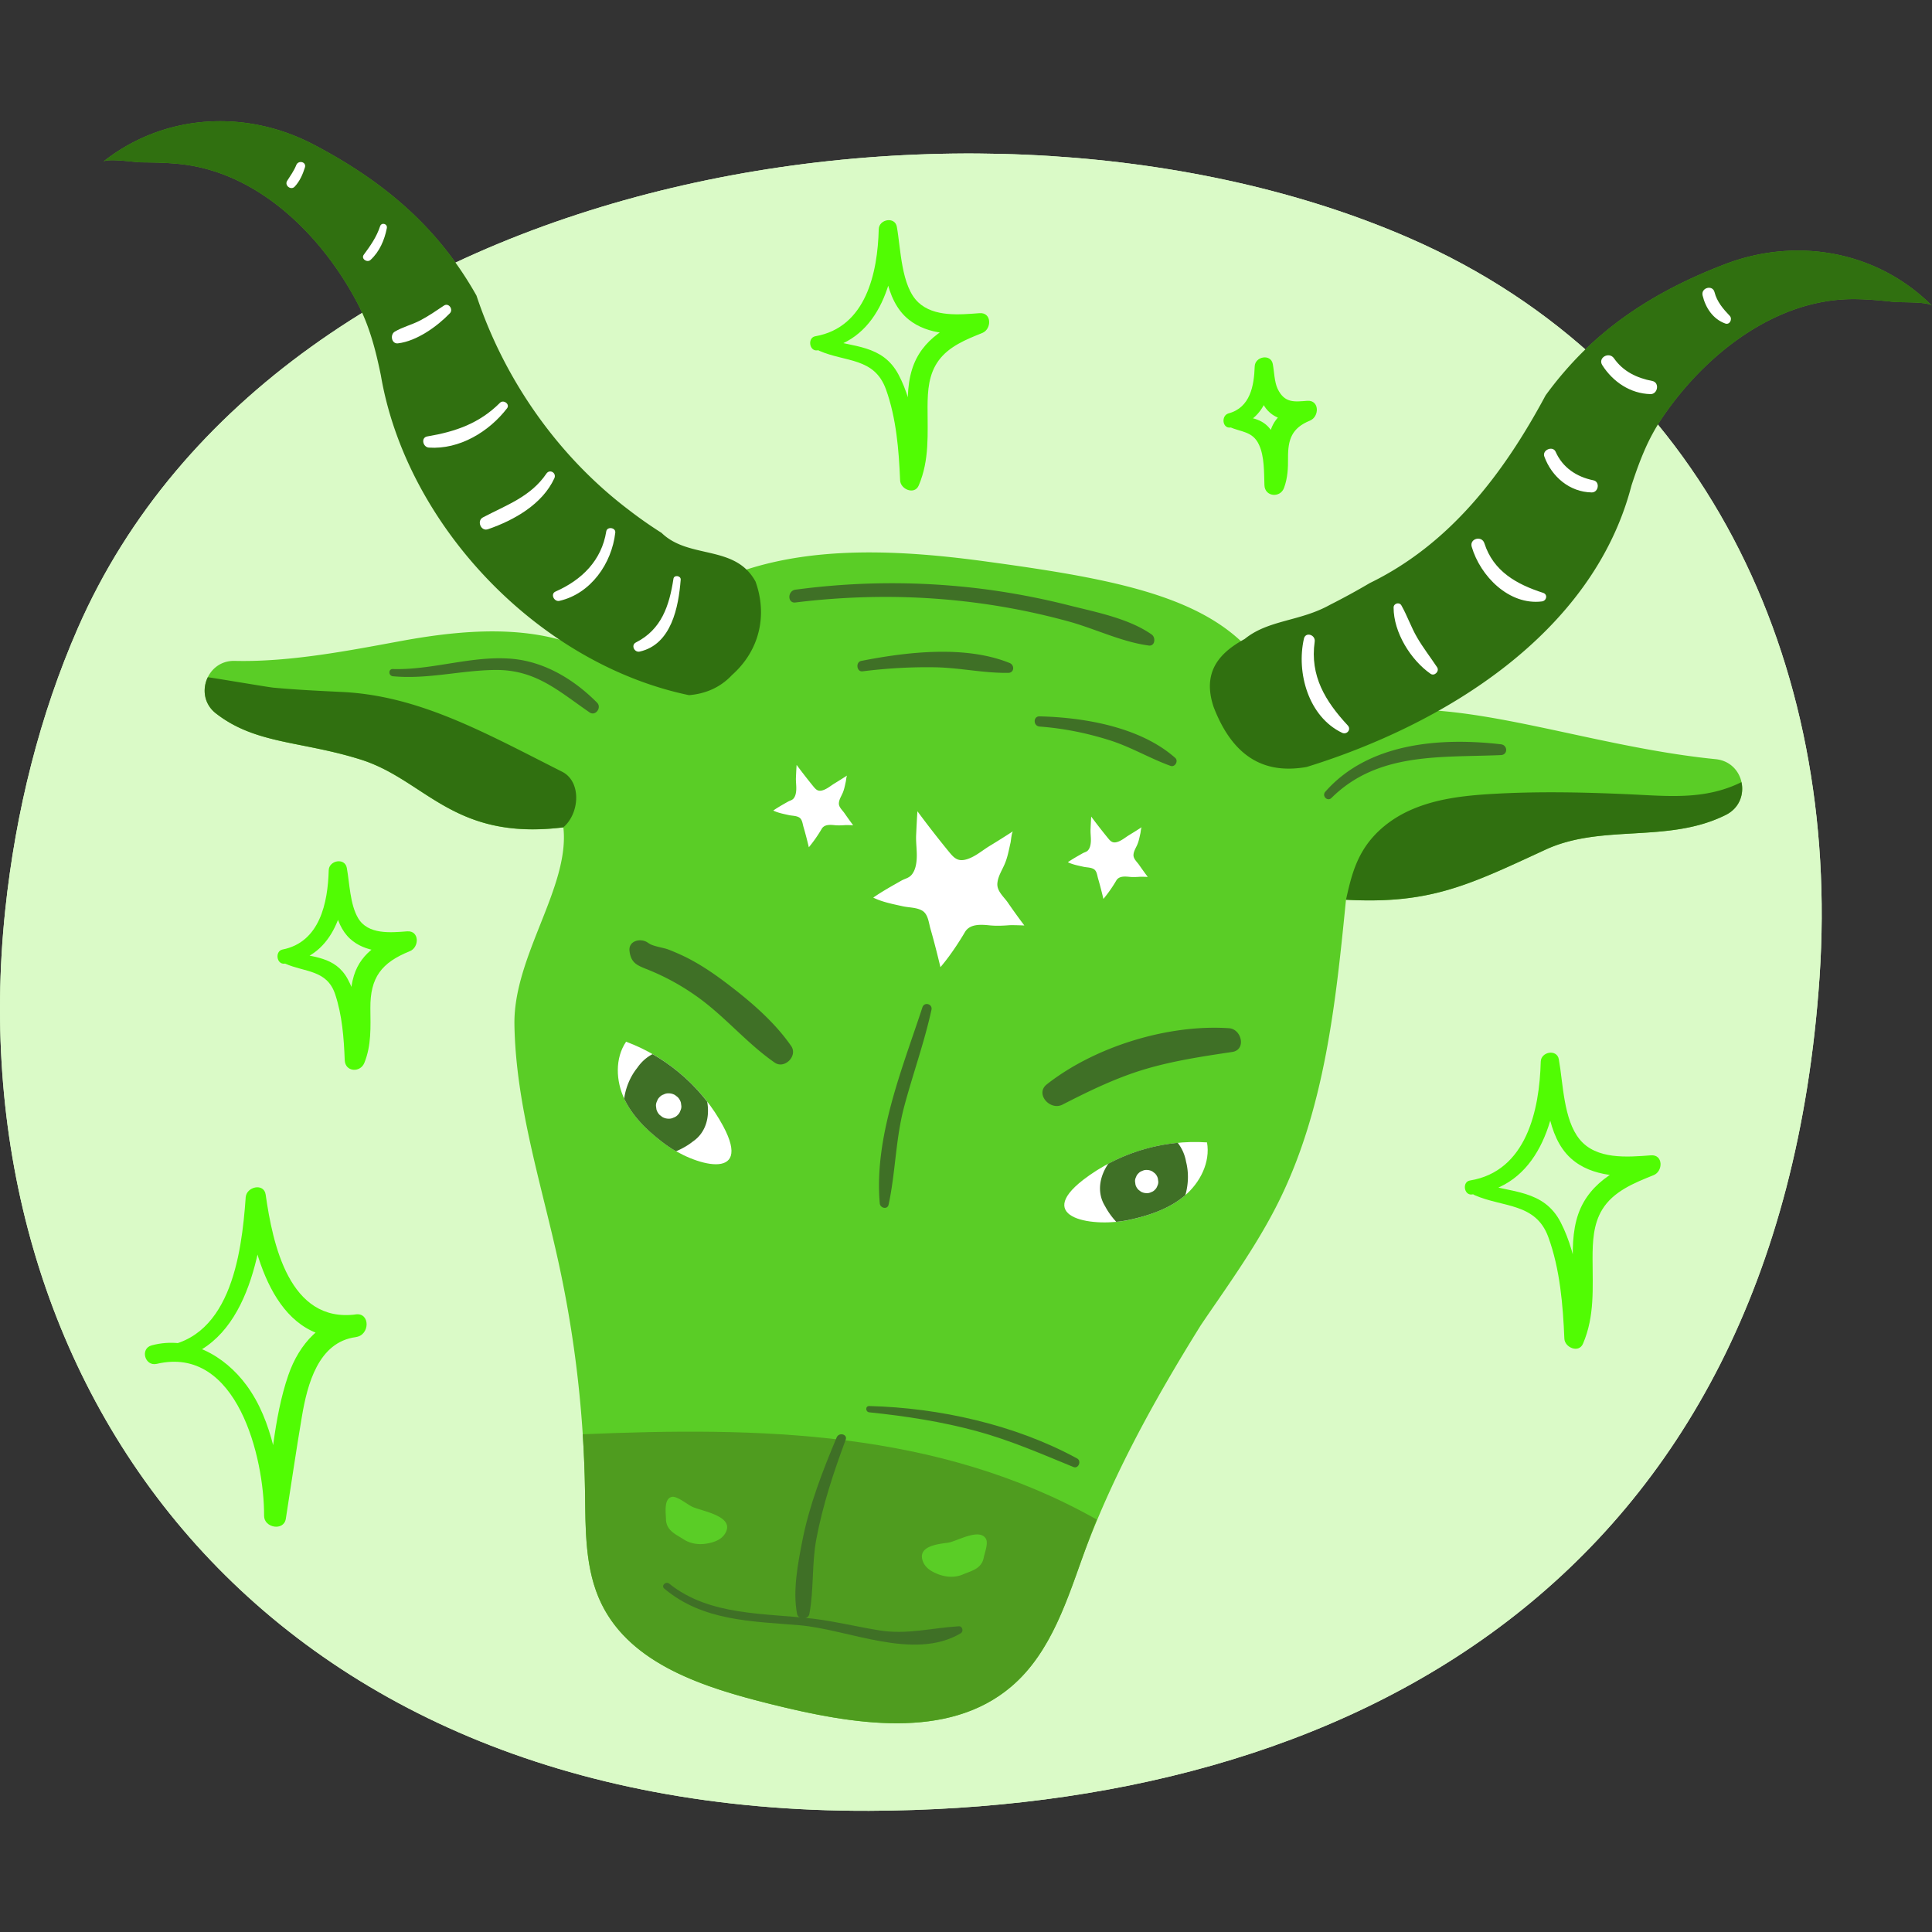 <svg width="160" height="160" viewBox="0 0 160 160" fill="none" xmlns="http://www.w3.org/2000/svg"><rect x="0" y="0" width="160" height="160" fill="#333333" stroke="none"/><g clip-path="url(#clip0_12319_19369)"><path d="M.432 75.382c.867-8.239 2.883-16.21 6.01-23.356 16.7-38.146 75.055-47.677 110.297-32.3 24.421 10.656 35.715 35.17 33.949 61.19-3.425 50.44-39.439 68.917-78.713 69.047-50.608.168-75.63-35.719-71.543-74.581z" fill="#DAFAC7"/><path d="M42.603 84.852c.11 6.726 2.246 13.23 3.675 19.803a95.424 95.424 0 012.17 18.816c.049 3.181-.03 6.504 1.369 9.36 2.468 5.04 8.56 6.939 14.005 8.293 6.73 1.677 14.657 3.045 19.937-1.457 2.232-1.903 3.563-4.532 4.646-7.299.27-.693.528-1.392.778-2.092 2.5-7.275 6.226-14.05 10.265-20.53.453-.672.912-1.34 1.372-2.005 1.834-2.671 3.651-5.352 5.088-8.253 3.809-7.687 4.714-16.44 5.561-24.977 6.98.38 10.176-1.217 16.522-4.148 4.69-2.167 10.162-.487 14.938-2.88 2.191-1.098 1.591-4.372-.85-4.612-14.05-1.399-27.926-8.331-34.992-.264-1.406-12.089-10.467-14.08-25.611-16.131-12.058-1.636-23.434-1.193-30.617 8.63-4.934-3.576-11.657-3.124-17.65-2.02-4.22.775-9.178 1.756-13.776 1.646-2.321-.059-3.387 2.918-1.553 4.347 3.284 2.565 7.06 2.277 11.976 3.82 5.407 1.697 7.635 6.76 16.8 5.622.555 4.934-4.145 10.66-4.053 16.33z" fill="#5ACD26"/><path d="M113.447 48.283c6.555-3.196 11.006-8.925 14.554-15.542.71-.98 1.485-1.916 2.308-2.801 3.504-3.761 7.786-6.237 12.545-8.06 5.945-2.277 12.613-1.098 17.149 3.442-.353-.357-2.599-.26-3.154-.32-1.135-.123-2.277-.232-3.418-.229-6.49.02-12.268 4.65-15.768 9.816a17.004 17.004 0 00-1.485 2.736c-.408.94-.747 1.903-1.066 2.88-3.192 12.312-15.607 19.82-26.907 23.314-1.07.185-2.088.192-3.041-.051-1.9-.484-3.521-1.958-4.66-4.927-.637-1.91-.226-3.257.748-4.286.487-.514 1.117-.95 1.827-1.337 1.961-1.598 4.574-1.443 7.049-2.822a57.797 57.797 0 003.319-1.813zM52 42.173c-5.674-4.32-10.172-10.57-12.541-17.695a29.612 29.612 0 00-1.968-3.048c-3.044-4.141-7.011-7.1-11.527-9.463-5.636-2.948-12.394-2.554-17.427 1.43.394-.312 2.612.045 3.168.048 1.142.01 2.287.031 3.422.168 6.442.772 11.643 6.041 14.523 11.582.49.943.857 1.91 1.155 2.89.299.98.525 1.975.734 2.983 2.109 12.411 13.042 23.9 25.522 26.503 1.317-.113 2.561-.6 3.559-1.667 1.183-1.052 1.913-2.32 2.225-3.658.312-1.337.206-2.75-.277-4.087-1.69-3.092-5.507-1.817-7.78-4.028a35.593 35.593 0 01-2.787-1.958zM46.556 63.913c-6.46-3.264-11.845-6.294-18.205-6.606-1.91-.093-3.82-.182-5.723-.36-.473-.045-5.403-.888-5.42-.858-.466.957-.336 2.205.668 2.987 3.285 2.564 7.06 2.276 11.976 3.82 5.37 1.683 7.605 6.685 16.612 5.642l.185-.02c1.364-1.156 1.519-3.789-.093-4.605zM111.469 74.514c6.98.381 10.176-1.217 16.522-4.148 4.69-2.167 10.162-.487 14.938-2.88 1.128-.566 1.512-1.704 1.289-2.712-3.072 1.522-6.147 1.142-9.456.998-3.716-.165-7.443-.24-11.159-.024-2.359.137-4.763.404-6.909 1.392-1.406.644-2.691 1.635-3.573 2.917-.953 1.396-1.292 2.843-1.652 4.457z" fill="#4F9C1F"/><path d="M99.96 94.61c.287 1.638-.567 3.325-1.835 4.401-1.269 1.077-2.9 1.633-4.522 1.999-2.956.672-8.068-.082-3.878-3.315 2.873-2.208 6.627-3.336 10.234-3.086z" fill="#fff"/><path d="M98.125 99.011l.044-.04c.25-.895.288-1.856.055-2.764a3.537 3.537 0 00-.689-1.563 15.427 15.427 0 00-5.753 1.731c-.734 1.076-.956 2.39-.274 3.5a6.1 6.1 0 00.936 1.31 9.085 9.085 0 001.162-.181c1.622-.36 3.25-.916 4.519-1.993z" fill="#3F7026"/><path d="M51.85 86.271c-.933 1.375-.85 3.26-.134 4.759.713 1.498 1.972 2.67 3.295 3.672 2.414 1.824 7.375 3.23 4.886-1.43-1.704-3.185-4.66-5.753-8.047-7.001z" fill="#fff"/><path d="M51.713 91.03c-.01-.017-.017-.038-.024-.055.137-.915.497-1.807 1.083-2.537.35-.511.785-.888 1.269-1.138a15.379 15.379 0 014.525 3.936c.227 1.278-.11 2.567-1.186 3.298-.36.291-.854.583-1.389.809a9.185 9.185 0 01-.983-.641c-1.324-1.001-2.579-2.174-3.295-3.672zM87.983 91.483c2.26-1.156 4.485-2.243 6.93-2.963 2.334-.685 4.738-1.042 7.138-1.402 1.172-.175.788-1.893-.268-1.965-5.043-.346-11.122 1.523-15.096 4.653-.987.785.275 2.198 1.296 1.677zM53.883 79.16c.137-.312.182-.569-.017-.87-.456-.686-1.852-.525-1.732.47.124 1.034.672 1.2 1.574 1.563a19.461 19.461 0 013.857 2.098c2.38 1.645 4.228 3.943 6.593 5.581.813.563 1.927-.555 1.368-1.367-1.409-2.044-3.46-3.779-5.427-5.263-1.029-.779-2.105-1.502-3.257-2.082a17.73 17.73 0 00-1.526-.668c-.37-.14-1.32-.267-1.598-.518.08.302.158.604.24.905l.031-.099-1.357-.185c0 .034.003.065.003.1.02.603.963.98 1.248.335z" fill="#3F7026"/><path d="M55.772 47.93c-.34 2.231-.99 4.206-3.11 5.276-.432.22-.123.857.32.754 2.629-.596 3.212-3.689 3.39-5.952.028-.336-.548-.421-.6-.079zM50.208 44.007c-.388 2.417-2.03 4.025-4.2 4.982-.453.199-.12.874.325.771 2.603-.6 4.33-3.096 4.622-5.65.048-.425-.679-.528-.747-.103zM45.25 39.224c-1.293 1.91-3.316 2.603-5.256 3.625-.532.277-.168 1.182.415.98 2.167-.747 4.508-2.067 5.5-4.22.201-.443-.381-.793-.66-.385zM41.407 33.358c-1.711 1.711-3.693 2.393-6.018 2.784-.552.093-.373.891.127.926 2.537.171 4.979-1.31 6.477-3.257.26-.343-.295-.744-.587-.453zM36.764 25.308c-.638.429-1.275.867-1.954 1.224-.682.36-1.457.542-2.115.933-.412.243-.275 1.035.264.97 1.55-.185 3.24-1.392 4.299-2.493.305-.319-.1-.898-.494-.634zM31.477 18.739c-.288.884-.805 1.618-1.35 2.355-.25.336.274.69.558.432.748-.686 1.16-1.656 1.351-2.633.072-.363-.442-.51-.559-.154zM24.535 13.672c-.189.476-.484.877-.755 1.306-.24.38.312.809.624.48.415-.442.669-1.015.847-1.588.148-.47-.545-.634-.716-.198zM107.985 52.894c-.641 2.825.381 6.466 3.161 7.793.391.185.782-.274.47-.61-1.851-1.995-3.144-4.094-2.739-6.94.079-.569-.758-.84-.892-.243zM115.412 50.309c-.004 2.06 1.416 4.344 3.061 5.492.326.227.758-.219.542-.541-.545-.823-1.159-1.612-1.656-2.465-.501-.858-.816-1.804-1.303-2.66-.171-.303-.644-.166-.644.174zM121.881 45.28c.713 2.434 3.089 4.861 5.812 4.528.391-.048.511-.579.096-.713-2.188-.706-4.111-1.776-4.859-4.104-.209-.665-1.247-.39-1.049.288zM127.895 37.809c.61 1.673 2.095 2.941 3.922 2.972.566.01.713-.888.137-1.005-1.381-.28-2.54-1.045-3.123-2.362-.233-.528-1.135-.15-.936.395zM132.695 30.242c.878 1.378 2.324 2.358 3.991 2.396.61.014.771-.967.147-1.087-1.268-.243-2.414-.788-3.168-1.875-.408-.586-1.364-.051-.97.566zM141.002 24.468c.247 1.032.861 1.958 1.879 2.325.374.133.614-.378.37-.635-.548-.576-1.062-1.172-1.261-1.96-.158-.642-1.142-.371-.988.27z" fill="#fff"/><path d="M65.876 49.894c4.937-.607 9.926-.624 14.86.014 2.612.336 5.204.857 7.744 1.553 2.195.6 4.406 1.7 6.655 1.999.528.072.59-.665.247-.909-1.903-1.34-4.622-1.855-6.857-2.42a60.65 60.65 0 00-7.173-1.361 59.962 59.962 0 00-15.476.065c-.665.089-.679 1.142 0 1.06zM71.434 55.596c2.002-.25 4.025-.37 6.044-.333 2.013.038 4.029.494 6.031.46.494-.01.525-.645.11-.813-3.665-1.491-8.52-.922-12.298-.175-.48.096-.381.923.113.86zM86.094 60.17c1.985.147 3.919.538 5.815 1.138 1.752.555 3.315 1.498 5.03 2.119.37.133.675-.405.387-.662-2.883-2.554-7.512-3.35-11.232-3.439-.548-.014-.535.802 0 .843zM32.537 56.004c2.863.27 5.599-.487 8.444-.521 3.374-.042 5.25 1.731 7.848 3.517.487.336 1.022-.4.62-.806-1.888-1.906-4.326-3.394-7.041-3.634-3.323-.291-6.556.943-9.875.847-.387-.01-.373.559.004.597zM110.269 66.08c3.857-3.82 9.062-3.329 14.036-3.548.587-.028.559-.827 0-.892-5.046-.586-10.988-.123-14.55 3.93-.306.346.178.843.514.51zM76.391 83.422c-1.673 5.102-4.015 10.755-3.531 16.24.034.392.634.539.73.1.58-2.691.576-5.448 1.293-8.129.716-2.68 1.66-5.287 2.256-8.002.11-.49-.593-.686-.748-.21z" fill="#3F7026"/><path d="M48.26 118.78c.103 1.56.165 3.127.189 4.691.048 3.181-.031 6.504 1.368 9.36 2.468 5.04 8.56 6.939 14.005 8.293 6.73 1.677 14.657 3.045 19.937-1.457 3.347-2.852 4.667-7.344 6.172-11.479.288-.788.586-1.57.898-2.345-13.17-7.436-28.008-7.68-42.569-7.063z" fill="#4F9C1F"/><path d="M69.29 119.038c-1.158 2.763-2.262 5.598-2.841 8.547-.37 1.886-.81 4.166-.44 6.065.1.504.93.508 1.022 0 .378-2.019.189-4.135.573-6.185.531-2.818 1.43-5.541 2.43-8.225.18-.47-.555-.648-.743-.202z" fill="#3F7026"/><path d="M94.964 98.813a.753.753 0 00.37-.083.707.707 0 00.309-.199.726.726 0 00.198-.308.698.698 0 00.083-.37c-.01-.086-.024-.172-.035-.257a.935.935 0 00-.246-.426l-.196-.15a.968.968 0 00-.487-.13.754.754 0 00-.37.082.707.707 0 00-.308.198.727.727 0 00-.2.309.7.7 0 00-.082.37c.01.086.024.172.035.257a.936.936 0 00.247.425c.065.052.13.1.195.151.15.086.312.127.487.13zM55.378 92.645a.787.787 0 00.404-.09.78.78 0 00.34-.216.778.778 0 00.216-.339.78.78 0 00.089-.404c-.014-.093-.024-.186-.038-.278a1.057 1.057 0 00-.27-.463c-.073-.055-.141-.11-.213-.165a1.03 1.03 0 00-.532-.144.787.787 0 00-.404.09.778.778 0 00-.34.216.78.78 0 00-.216.339.78.78 0 00-.089.404c.014.093.024.186.038.278.051.178.14.333.27.463.073.055.141.11.213.165.165.096.34.144.532.144z" fill="#fff"/><path d="M81.106 127.088c-.796-.113-2.058.603-2.613.675-.878.113-2.595.302-2.036 1.608.147.343.438.604.768.782.764.418 1.676.586 2.499.243.768-.322 1.567-.476 1.748-1.416.076-.387.395-1.186.172-1.556-.124-.203-.312-.302-.538-.336zM55.851 123.975c.463.102 1.145.658 1.485.812.84.384 3.648.782 2.684 2.26-.202.312-.538.517-.891.637-.827.278-1.752.288-2.503-.195-.7-.449-1.457-.741-1.474-1.701-.01-.483-.192-1.676.486-1.82a.409.409 0 01.213.007z" fill="#5ACD26"/><path d="M55.014 131.562c3.185 2.685 7.224 2.702 11.164 3.031 4.073.336 9.48 2.979 13.381.672.258-.151.162-.603-.157-.583-2.26.134-4.269.706-6.573.34-1.827-.292-3.61-.741-5.451-.964-4.042-.483-8.606-.212-11.952-2.904-.288-.233-.7.165-.412.408z" fill="#3F7026"/><path d="M77.883 80.096c1.087-1.268 2.012-2.876 2.02-2.89.417-.727 1.364-.641 2.077-.57.531.052 1.066.028 1.598-.013.27-.02 1.254.02 1.254.02a49.732 49.732 0 01-1.374-1.906c-.33-.473-.906-.939-.861-1.566.041-.594.394-1.104.617-1.64.237-.558.34-1.165.477-1.755.03-.133.089-.86.209-.94-.651.423-1.31.838-1.975 1.242-.58.357-1.114.826-1.766 1.053-.901.315-1.203-.144-1.731-.786a84.544 84.544 0 01-2.451-3.16c-.045.661-.076 1.326-.107 1.988-.03.686.106 1.416.034 2.119-.037.377-.123.757-.342 1.07-.264.37-.566.37-.933.579-.778.442-1.574.881-2.31 1.395.75.37 1.628.535 2.44.717.522.116 1.128.086 1.602.356.5.288.545.974.692 1.495.305 1.056.573 2.123.83 3.192zM66.984 70.167a11.483 11.483 0 001.066-1.526c.223-.384.72-.34 1.097-.301.281.027.562.013.843-.007.144-.01.665.01.665.01-.25-.33-.49-.669-.726-1.008-.175-.25-.477-.497-.456-.826.02-.312.209-.583.325-.864.124-.295.179-.614.25-.926.018-.072.049-.456.11-.497-.343.223-.692.442-1.042.655-.309.188-.59.435-.933.555-.476.168-.637-.075-.915-.415a50.687 50.687 0 01-1.296-1.67c-.024.35-.041.7-.055 1.053-.017.364.055.748.017 1.118-.02.199-.065.401-.181.566-.138.195-.299.195-.494.305-.412.233-.83.466-1.22.737.397.195.86.281 1.288.377.275.062.597.045.847.189.264.15.288.514.367.788.165.559.309 1.121.443 1.687zM91.38 74.446a11.478 11.478 0 001.067-1.526c.223-.384.72-.34 1.097-.302.282.028.563.014.844-.006.144-.01.665.01.665.01-.25-.33-.49-.669-.727-1.008-.175-.25-.476-.497-.456-.826.02-.312.21-.583.326-.864.123-.295.178-.614.25-.926.017-.072.048-.456.11-.497-.343.223-.693.442-1.043.655-.308.188-.59.435-.932.555-.477.168-.638-.075-.916-.415a50.687 50.687 0 01-1.296-1.67c-.023.35-.04.7-.054 1.053-.017.364.055.748.017 1.118-.02.199-.065.4-.182.565-.137.196-.298.196-.494.306-.411.233-.83.466-1.22.737.397.195.86.28 1.289.377.274.062.597.044.847.188.264.151.288.515.367.789.164.559.305 1.125.442 1.687z" fill="#fff"/><path d="M71.993 116.963c3.003.309 5.996.768 8.914 1.564 2.77.754 5.345 1.882 7.995 2.966.412.168.683-.504.299-.71-5.116-2.794-11.418-4.197-17.212-4.341-.34-.01-.326.487.004.521z" fill="#3F7026"/><path d="M23.561 79.808c3.94-.432 5.06-4.313 5.194-7.728-.5.069-1 .134-1.498.202.302 1.77.312 4.156 1.738 5.466 1.262 1.155 3.13 1.148 4.732 1.055-.076-.548-.148-1.093-.223-1.642-1.828.74-3.57 1.615-4.193 3.631-.69 2.225.157 4.598-.73 6.789.541.072 1.083.147 1.625.219-.165-2.16-.357-4.772-1.406-6.71-1.036-1.91-2.88-1.79-4.745-2.297-.587-.16-1.019.751-.429 1.015 1.622.72 3.446.494 4.128 2.523.583 1.739.727 3.652.795 5.469.038.98 1.286 1.06 1.626.22.593-1.468.51-2.966.497-4.52-.02-2.56.925-3.781 3.27-4.727.796-.32.803-1.718-.222-1.643-1.358.103-3.25.292-4.066-1.1-.672-1.145-.7-2.884-.933-4.156-.161-.87-1.478-.63-1.498.203-.072 2.688-.738 5.952-3.823 6.558-.645.13-.508 1.245.161 1.173zM101.9 35.408c2.636-.336 3.415-2.694 3.535-5.057-.501.069-1.002.134-1.499.203.206 1.227.22 2.756 1.248 3.634.84.716 2.033.73 3.076.682-.076-.548-.148-1.094-.223-1.642-1.108.456-2.201.97-2.705 2.132-.638 1.468-.045 3.117-.587 4.601.542.072 1.084.148 1.626.22-.141-1.454-.247-3.274-1.087-4.519-.72-1.07-1.852-1.083-3.017-1.316-.576-.114-1.032.73-.429 1.014.926.436 1.899.33 2.427 1.471.456.984.412 2.287.45 3.35.03.963 1.309 1.087 1.625.22.301-.827.336-1.609.329-2.486-.01-1.53.319-2.472 1.814-3.08.792-.322.805-1.717-.223-1.642-1.053.08-1.876.217-2.455-1-.268-.566-.281-1.43-.398-2.047-.164-.875-1.474-.628-1.498.202-.052 1.59-.364 3.404-2.167 3.888-.627.175-.524 1.261.158 1.172zM67.676 29.018c5.06-.552 6.477-5.692 6.624-10.036-.5.069-1.001.134-1.498.203.408 2.372.394 5.622 2.451 7.278 1.625 1.31 3.905 1.269 5.873 1.142-.075-.549-.147-1.094-.223-1.642-2.335.94-4.58 2.07-5.376 4.642-.88 2.846.309 5.98-.867 8.756.514.141 1.029.278 1.543.419-.196-2.819-.439-6.227-1.793-8.76-1.327-2.49-3.744-2.25-6.13-2.983-.587-.182-1.012.758-.43 1.015 2.171.953 4.564.535 5.524 3.199.854 2.372 1.067 5.036 1.17 7.532.03.74 1.196 1.231 1.542.419.902-2.126.724-4.252.73-6.515.004-1.34.096-2.701.91-3.82.867-1.192 2.296-1.758 3.62-2.29.795-.318.802-1.72-.223-1.642-1.636.124-3.772.33-5.071-.891-1.43-1.34-1.45-4.457-1.78-6.264-.157-.87-1.477-.63-1.498.202-.092 3.62-1.056 8.133-5.256 8.866-.654.117-.51 1.245.158 1.17zM121.892 98.922c5.537-.576 7.069-6.284 7.227-11.002-.501.069-1.001.134-1.498.202.435 2.51.435 5.956 2.465 7.8 1.772 1.608 4.402 1.567 6.638 1.423-.076-.549-.148-1.094-.223-1.642-2.657 1.07-5.188 2.386-5.956 5.369-.788 3.065.391 6.404-.877 9.367.514.14 1.028.277 1.542.418-.209-3.123-.504-6.795-1.957-9.621-1.409-2.742-4.128-2.448-6.707-3.274-.586-.188-1.008.758-.428 1.015 2.338 1.029 5.067.62 6.106 3.47.967 2.643 1.214 5.623 1.33 8.413.031.741 1.197 1.228 1.543.419.984-2.294.792-4.629.792-7.07 0-1.368.062-2.822.792-4.025.923-1.53 2.685-2.229 4.265-2.863.796-.319.803-1.721-.222-1.642-1.962.15-4.53.37-5.911-1.33-1.334-1.64-1.358-4.63-1.718-6.624-.158-.871-1.478-.631-1.498.202-.1 3.997-1.187 9.072-5.856 9.836-.662.1-.515 1.231.151 1.16zM12.771 112.801c7.149-.024 8.78-8.057 9.254-13.65h-1.683c.637 4.941 2.56 12.436 9.126 11.579 1.183-.154 1.2-2.036 0-1.879-2.835.367-4.693 2.424-5.595 5.047-1.228 3.569-1.406 7.677-1.972 11.393h1.77c-.607-3.593-1.029-7.546-3.26-10.573-1.818-2.466-4.777-4.122-7.845-3.302-.991.264-.573 1.769.421 1.532 6.662-1.56 8.904 7.807 8.884 12.587-.004.997 1.635 1.289 1.8.243.445-2.835.857-5.678 1.337-8.503.442-2.595 1.34-6.137 4.464-6.541v-1.879c-5.52.72-6.888-5.843-7.471-9.922-.14-.991-1.59-.662-1.653.222-.339 4.797-1.299 12.209-7.57 12.412-.802.02-.806 1.234-.007 1.234z" fill="#4F9C1F"/><path d="M.432 75.382c.867-8.239 2.883-16.21 6.01-23.356 16.7-38.146 75.055-47.677 110.297-32.3 24.421 10.656 35.715 35.17 33.949 61.19-3.425 50.44-39.439 68.917-78.713 69.047-50.608.168-75.63-35.719-71.543-74.581z" fill="#DAFAC7"/><path d="M42.603 84.852c.11 6.726 2.246 13.23 3.675 19.803a95.424 95.424 0 012.17 18.816c.049 3.181-.03 6.504 1.369 9.36 2.468 5.04 8.56 6.939 14.005 8.293 6.73 1.677 14.657 3.045 19.937-1.457 2.232-1.903 3.563-4.532 4.646-7.299.27-.693.528-1.392.778-2.092 2.5-7.275 6.226-14.05 10.265-20.53.453-.672.912-1.34 1.372-2.005 1.834-2.671 3.651-5.352 5.088-8.253 3.809-7.687 4.714-16.44 5.561-24.977 6.98.38 10.176-1.217 16.522-4.148 4.69-2.167 10.162-.487 14.938-2.88 2.191-1.098 1.591-4.372-.85-4.612-14.05-1.399-27.926-8.331-34.992-.264-1.406-12.089-10.467-14.08-25.611-16.131-12.058-1.636-23.434-1.193-30.617 8.63-4.934-3.576-11.657-3.124-17.65-2.02-4.22.775-9.178 1.756-13.776 1.646-2.321-.059-3.387 2.918-1.553 4.347 3.284 2.565 7.06 2.277 11.976 3.82 5.407 1.697 7.635 6.76 16.8 5.622.555 4.934-4.145 10.66-4.053 16.33z" fill="#5ACD26"/><path d="M113.447 48.283c6.555-3.196 11.006-8.925 14.554-15.542.71-.98 1.485-1.916 2.308-2.801 3.504-3.761 7.786-6.237 12.545-8.06 5.945-2.277 12.613-1.098 17.149 3.442-.353-.357-2.599-.26-3.154-.32-1.135-.123-2.277-.232-3.418-.229-6.49.02-12.268 4.65-15.768 9.816a17.004 17.004 0 00-1.485 2.736c-.408.94-.747 1.903-1.066 2.88-3.192 12.312-15.607 19.82-26.907 23.314-1.07.185-2.088.192-3.041-.051-1.9-.484-3.521-1.958-4.66-4.927-.637-1.91-.226-3.257.748-4.286.487-.514 1.117-.95 1.827-1.337 1.961-1.598 4.574-1.443 7.049-2.822a57.797 57.797 0 003.319-1.813zM52 42.173c-5.674-4.32-10.172-10.57-12.541-17.695a29.612 29.612 0 00-1.968-3.048c-3.044-4.141-7.011-7.1-11.527-9.463-5.636-2.948-12.394-2.554-17.427 1.43.394-.312 2.612.045 3.168.048 1.142.01 2.287.031 3.422.168 6.442.772 11.643 6.041 14.523 11.582.49.943.857 1.91 1.155 2.89.299.98.525 1.975.734 2.983 2.109 12.411 13.042 23.9 25.522 26.503 1.317-.113 2.561-.6 3.559-1.667 1.183-1.052 1.913-2.32 2.225-3.658.312-1.337.206-2.75-.277-4.087-1.69-3.092-5.507-1.817-7.78-4.028a35.593 35.593 0 01-2.787-1.958zM46.556 63.913c-6.46-3.264-11.845-6.294-18.205-6.606-1.91-.093-3.82-.182-5.723-.36-.473-.045-5.403-.888-5.42-.858-.466.957-.336 2.205.668 2.987 3.285 2.564 7.06 2.276 11.976 3.82 5.37 1.683 7.605 6.685 16.612 5.642l.185-.02c1.364-1.156 1.519-3.789-.093-4.605zM111.469 74.514c6.98.381 10.176-1.217 16.522-4.148 4.69-2.167 10.162-.487 14.938-2.88 1.128-.566 1.512-1.704 1.289-2.712-3.072 1.522-6.147 1.142-9.456.998-3.716-.165-7.443-.24-11.159-.024-2.359.137-4.763.404-6.909 1.392-1.406.644-2.691 1.635-3.573 2.917-.953 1.396-1.292 2.843-1.652 4.457z" fill="#307010"/><path d="M99.96 94.61c.287 1.638-.567 3.325-1.835 4.401-1.269 1.077-2.9 1.633-4.522 1.999-2.956.672-8.068-.082-3.878-3.315 2.873-2.208 6.627-3.336 10.234-3.086z" fill="#fff"/><path d="M98.125 99.011l.044-.04c.25-.895.288-1.856.055-2.764a3.537 3.537 0 00-.689-1.563 15.427 15.427 0 00-5.753 1.731c-.734 1.076-.956 2.39-.274 3.5a6.1 6.1 0 00.936 1.31 9.085 9.085 0 001.162-.181c1.622-.36 3.25-.916 4.519-1.993z" fill="#3F7026"/><path d="M51.85 86.271c-.933 1.375-.85 3.26-.134 4.759.713 1.498 1.972 2.67 3.295 3.672 2.414 1.824 7.375 3.23 4.886-1.43-1.704-3.185-4.66-5.753-8.047-7.001z" fill="#fff"/><path d="M51.713 91.03c-.01-.017-.017-.038-.024-.055.137-.915.497-1.807 1.083-2.537.35-.511.785-.888 1.269-1.138a15.379 15.379 0 014.525 3.936c.227 1.278-.11 2.567-1.186 3.298-.36.291-.854.583-1.389.809a9.185 9.185 0 01-.983-.641c-1.324-1.001-2.579-2.174-3.295-3.672zM87.983 91.483c2.26-1.156 4.485-2.243 6.93-2.963 2.334-.685 4.738-1.042 7.138-1.402 1.172-.175.788-1.893-.268-1.965-5.043-.346-11.122 1.523-15.096 4.653-.987.785.275 2.198 1.296 1.677zM53.883 79.16c.137-.312.182-.569-.017-.87-.456-.686-1.852-.525-1.732.47.124 1.034.672 1.2 1.574 1.563a19.461 19.461 0 013.857 2.098c2.38 1.645 4.228 3.943 6.593 5.581.813.563 1.927-.555 1.368-1.367-1.409-2.044-3.46-3.779-5.427-5.263-1.029-.779-2.105-1.502-3.257-2.082a17.73 17.73 0 00-1.526-.668c-.37-.14-1.32-.267-1.598-.518.08.302.158.604.24.905l.031-.099-1.357-.185c0 .034.003.065.003.1.02.603.963.98 1.248.335z" fill="#3F7026"/><path d="M55.772 47.93c-.34 2.231-.99 4.206-3.11 5.276-.432.22-.123.857.32.754 2.629-.596 3.212-3.689 3.39-5.952.028-.336-.548-.421-.6-.079zM50.208 44.007c-.388 2.417-2.03 4.025-4.2 4.982-.453.199-.12.874.325.771 2.603-.6 4.33-3.096 4.622-5.65.048-.425-.679-.528-.747-.103zM45.25 39.224c-1.293 1.91-3.316 2.603-5.256 3.625-.532.277-.168 1.182.415.98 2.167-.747 4.508-2.067 5.5-4.22.201-.443-.381-.793-.66-.385zM41.407 33.358c-1.711 1.711-3.693 2.393-6.018 2.784-.552.093-.373.891.127.926 2.537.171 4.979-1.31 6.477-3.257.26-.343-.295-.744-.587-.453zM36.764 25.308c-.638.429-1.275.867-1.954 1.224-.682.36-1.457.542-2.115.933-.412.243-.275 1.035.264.97 1.55-.185 3.24-1.392 4.299-2.493.305-.319-.1-.898-.494-.634zM31.477 18.739c-.288.884-.805 1.618-1.35 2.355-.25.336.274.69.558.432.748-.686 1.16-1.656 1.351-2.633.072-.363-.442-.51-.559-.154zM24.535 13.672c-.189.476-.484.877-.755 1.306-.24.38.312.809.624.48.415-.442.669-1.015.847-1.588.148-.47-.545-.634-.716-.198zM107.985 52.894c-.641 2.825.381 6.466 3.161 7.793.391.185.782-.274.47-.61-1.851-1.995-3.144-4.094-2.739-6.94.079-.569-.758-.84-.892-.243zM115.412 50.309c-.004 2.06 1.416 4.344 3.061 5.492.326.227.758-.219.542-.541-.545-.823-1.159-1.612-1.656-2.465-.501-.858-.816-1.804-1.303-2.66-.171-.303-.644-.166-.644.174zM121.881 45.28c.713 2.434 3.089 4.861 5.812 4.528.391-.048.511-.579.096-.713-2.188-.706-4.111-1.776-4.859-4.104-.209-.665-1.247-.39-1.049.288zM127.895 37.809c.61 1.673 2.095 2.941 3.922 2.972.566.01.713-.888.137-1.005-1.381-.28-2.54-1.045-3.123-2.362-.233-.528-1.135-.15-.936.395zM132.695 30.242c.878 1.378 2.324 2.358 3.991 2.396.61.014.771-.967.147-1.087-1.268-.243-2.414-.788-3.168-1.875-.408-.586-1.364-.051-.97.566zM141.002 24.468c.247 1.032.861 1.958 1.879 2.325.374.133.614-.378.37-.635-.548-.576-1.062-1.172-1.261-1.96-.158-.642-1.142-.371-.988.27z" fill="#fff"/><path d="M65.876 49.894c4.937-.607 9.926-.624 14.86.014 2.612.336 5.204.857 7.744 1.553 2.195.6 4.406 1.7 6.655 1.999.528.072.59-.665.247-.909-1.903-1.34-4.622-1.855-6.857-2.42a60.65 60.65 0 00-7.173-1.361 59.962 59.962 0 00-15.476.065c-.665.089-.679 1.142 0 1.06zM71.434 55.596c2.002-.25 4.025-.37 6.044-.333 2.013.038 4.029.494 6.031.46.494-.01.525-.645.11-.813-3.665-1.491-8.52-.922-12.298-.175-.48.096-.381.923.113.86zM86.094 60.17c1.985.147 3.919.538 5.815 1.138 1.752.555 3.315 1.498 5.03 2.119.37.133.675-.405.387-.662-2.883-2.554-7.512-3.35-11.232-3.439-.548-.014-.535.802 0 .843zM32.537 56.004c2.863.27 5.599-.487 8.444-.521 3.374-.042 5.25 1.731 7.848 3.517.487.336 1.022-.4.62-.806-1.888-1.906-4.326-3.394-7.041-3.634-3.323-.291-6.556.943-9.875.847-.387-.01-.373.559.004.597zM110.269 66.08c3.857-3.82 9.062-3.329 14.036-3.548.587-.028.559-.827 0-.892-5.046-.586-10.988-.123-14.55 3.93-.306.346.178.843.514.51zM76.391 83.422c-1.673 5.102-4.015 10.755-3.531 16.24.034.392.634.539.73.1.58-2.691.576-5.448 1.293-8.129.716-2.68 1.66-5.287 2.256-8.002.11-.49-.593-.686-.748-.21z" fill="#3F7026"/><path d="M48.26 118.78c.103 1.56.165 3.127.189 4.691.048 3.181-.031 6.504 1.368 9.36 2.468 5.04 8.56 6.939 14.005 8.293 6.73 1.677 14.657 3.045 19.937-1.457 3.347-2.852 4.667-7.344 6.172-11.479.288-.788.586-1.57.898-2.345-13.17-7.436-28.008-7.68-42.569-7.063z" fill="#4F9C1F"/><path d="M69.29 119.038c-1.158 2.763-2.262 5.598-2.841 8.547-.37 1.886-.81 4.166-.44 6.065.1.504.93.508 1.022 0 .378-2.019.189-4.135.573-6.185.531-2.818 1.43-5.541 2.43-8.225.18-.47-.555-.648-.743-.202z" fill="#3F7026"/><path d="M94.964 98.813a.753.753 0 00.37-.083.707.707 0 00.309-.199.726.726 0 00.198-.308.698.698 0 00.083-.37c-.01-.086-.024-.172-.035-.257a.935.935 0 00-.246-.426l-.196-.15a.968.968 0 00-.487-.13.754.754 0 00-.37.082.707.707 0 00-.308.198.727.727 0 00-.2.309.7.7 0 00-.082.37c.01.086.024.172.035.257a.936.936 0 00.247.425c.065.052.13.1.195.151.15.086.312.127.487.13zM55.378 92.645a.787.787 0 00.404-.09.78.78 0 00.34-.216.778.778 0 00.216-.339.78.78 0 00.089-.404c-.014-.093-.024-.186-.038-.278a1.057 1.057 0 00-.27-.463c-.073-.055-.141-.11-.213-.165a1.03 1.03 0 00-.532-.144.787.787 0 00-.404.09.778.778 0 00-.34.216.78.78 0 00-.216.339.78.78 0 00-.089.404c.014.093.024.186.038.278.051.178.14.333.27.463.073.055.141.11.213.165.165.096.34.144.532.144z" fill="#fff"/><path d="M81.106 127.088c-.796-.113-2.058.603-2.613.675-.878.113-2.595.302-2.036 1.608.147.343.438.604.768.782.764.418 1.676.586 2.499.243.768-.322 1.567-.476 1.748-1.416.076-.387.395-1.186.172-1.556-.124-.203-.312-.302-.538-.336zM55.851 123.975c.463.102 1.145.658 1.485.812.84.384 3.648.782 2.684 2.26-.202.312-.538.517-.891.637-.827.278-1.752.288-2.503-.195-.7-.449-1.457-.741-1.474-1.701-.01-.483-.192-1.676.486-1.82a.409.409 0 01.213.007z" fill="#5ACD26"/><path d="M55.014 131.562c3.185 2.685 7.224 2.702 11.164 3.031 4.073.336 9.48 2.979 13.381.672.258-.151.162-.603-.157-.583-2.26.134-4.269.706-6.573.34-1.827-.292-3.61-.741-5.451-.964-4.042-.483-8.606-.212-11.952-2.904-.288-.233-.7.165-.412.408z" fill="#3F7026"/><path d="M77.883 80.096c1.087-1.268 2.012-2.876 2.02-2.89.417-.727 1.364-.641 2.077-.57.531.052 1.066.028 1.598-.013.27-.02 1.254.02 1.254.02a49.732 49.732 0 01-1.374-1.906c-.33-.473-.906-.939-.861-1.566.041-.594.394-1.104.617-1.64.237-.558.34-1.165.477-1.755.03-.133.089-.86.209-.94-.651.423-1.31.838-1.975 1.242-.58.357-1.114.826-1.766 1.053-.901.315-1.203-.144-1.731-.786a84.544 84.544 0 01-2.451-3.16c-.045.661-.076 1.326-.107 1.988-.03.686.106 1.416.034 2.119-.037.377-.123.757-.342 1.07-.264.37-.566.37-.933.579-.778.442-1.574.881-2.31 1.395.75.37 1.628.535 2.44.717.522.116 1.128.086 1.602.356.5.288.545.974.692 1.495.305 1.056.573 2.123.83 3.192zM66.984 70.167a11.483 11.483 0 001.066-1.526c.223-.384.72-.34 1.097-.301.281.027.562.013.843-.007.144-.01.665.01.665.01-.25-.33-.49-.669-.726-1.008-.175-.25-.477-.497-.456-.826.02-.312.209-.583.325-.864.124-.295.179-.614.25-.926.018-.072.049-.456.11-.497-.343.223-.692.442-1.042.655-.309.188-.59.435-.933.555-.476.168-.637-.075-.915-.415a50.687 50.687 0 01-1.296-1.67c-.024.35-.041.7-.055 1.053-.017.364.055.748.017 1.118-.02.199-.065.401-.181.566-.138.195-.299.195-.494.305-.412.233-.83.466-1.22.737.397.195.86.281 1.288.377.275.062.597.045.847.189.264.15.288.514.367.788.165.559.309 1.121.443 1.687zM91.38 74.446a11.478 11.478 0 001.067-1.526c.223-.384.72-.34 1.097-.302.282.028.563.014.844-.006.144-.01.665.01.665.01-.25-.33-.49-.669-.727-1.008-.175-.25-.476-.497-.456-.826.02-.312.21-.583.326-.864.123-.295.178-.614.25-.926.017-.072.048-.456.11-.497-.343.223-.693.442-1.043.655-.308.188-.59.435-.932.555-.477.168-.638-.075-.916-.415a50.687 50.687 0 01-1.296-1.67c-.023.35-.04.7-.054 1.053-.017.364.055.748.017 1.118-.02.199-.065.4-.182.565-.137.196-.298.196-.494.306-.411.233-.83.466-1.22.737.397.195.86.28 1.289.377.274.062.597.044.847.188.264.151.288.515.367.789.164.559.305 1.125.442 1.687z" fill="#fff"/><path d="M71.993 116.963c3.003.309 5.996.768 8.914 1.564 2.77.754 5.345 1.882 7.995 2.966.412.168.683-.504.299-.71-5.116-2.794-11.418-4.197-17.212-4.341-.34-.01-.326.487.004.521z" fill="#3F7026"/><path d="M23.561 79.808c3.94-.432 5.06-4.313 5.194-7.728-.5.069-1 .134-1.498.202.302 1.77.312 4.156 1.738 5.466 1.262 1.155 3.13 1.148 4.732 1.055-.076-.548-.148-1.093-.223-1.642-1.828.74-3.57 1.615-4.193 3.631-.69 2.225.157 4.598-.73 6.789.541.072 1.083.147 1.625.219-.165-2.16-.357-4.772-1.406-6.71-1.036-1.91-2.88-1.79-4.745-2.297-.587-.16-1.019.751-.429 1.015 1.622.72 3.446.494 4.128 2.523.583 1.739.727 3.652.795 5.469.038.98 1.286 1.06 1.626.22.593-1.468.51-2.966.497-4.52-.02-2.56.925-3.781 3.27-4.727.796-.32.803-1.718-.222-1.643-1.358.103-3.25.292-4.066-1.1-.672-1.145-.7-2.884-.933-4.156-.161-.87-1.478-.63-1.498.203-.072 2.688-.738 5.952-3.823 6.558-.645.13-.508 1.245.161 1.173zM101.9 35.408c2.636-.336 3.415-2.694 3.535-5.057-.501.069-1.002.134-1.499.203.206 1.227.22 2.756 1.248 3.634.84.716 2.033.73 3.076.682-.076-.548-.148-1.094-.223-1.642-1.108.456-2.201.97-2.705 2.132-.638 1.468-.045 3.117-.587 4.601.542.072 1.084.148 1.626.22-.141-1.454-.247-3.274-1.087-4.519-.72-1.07-1.852-1.083-3.017-1.316-.576-.114-1.032.73-.429 1.014.926.436 1.899.33 2.427 1.471.456.984.412 2.287.45 3.35.03.963 1.309 1.087 1.625.22.301-.827.336-1.609.329-2.486-.01-1.53.319-2.472 1.814-3.08.792-.322.805-1.717-.223-1.642-1.053.08-1.876.217-2.455-1-.268-.566-.281-1.43-.398-2.047-.164-.875-1.474-.628-1.498.202-.052 1.59-.364 3.404-2.167 3.888-.627.175-.524 1.261.158 1.172zM67.676 29.018c5.06-.552 6.477-5.692 6.624-10.036-.5.069-1.001.134-1.498.203.408 2.372.394 5.622 2.451 7.278 1.625 1.31 3.905 1.269 5.873 1.142-.075-.549-.147-1.094-.223-1.642-2.335.94-4.58 2.07-5.376 4.642-.88 2.846.309 5.98-.867 8.756.514.141 1.029.278 1.543.419-.196-2.819-.439-6.227-1.793-8.76-1.327-2.49-3.744-2.25-6.13-2.983-.587-.182-1.012.758-.43 1.015 2.171.953 4.564.535 5.524 3.199.854 2.372 1.067 5.036 1.17 7.532.03.74 1.196 1.231 1.542.419.902-2.126.724-4.252.73-6.515.004-1.34.096-2.701.91-3.82.867-1.192 2.296-1.758 3.62-2.29.795-.318.802-1.72-.223-1.642-1.636.124-3.772.33-5.071-.891-1.43-1.34-1.45-4.457-1.78-6.264-.157-.87-1.477-.63-1.498.202-.092 3.62-1.056 8.133-5.256 8.866-.654.117-.51 1.245.158 1.17zM121.892 98.922c5.537-.576 7.069-6.284 7.227-11.002-.501.069-1.001.134-1.498.202.435 2.51.435 5.956 2.465 7.8 1.772 1.608 4.402 1.567 6.638 1.423-.076-.549-.148-1.094-.223-1.642-2.657 1.07-5.188 2.386-5.956 5.369-.788 3.065.391 6.404-.877 9.367.514.14 1.028.277 1.542.418-.209-3.123-.504-6.795-1.957-9.621-1.409-2.742-4.128-2.448-6.707-3.274-.586-.188-1.008.758-.428 1.015 2.338 1.029 5.067.62 6.106 3.47.967 2.643 1.214 5.623 1.33 8.413.031.741 1.197 1.228 1.543.419.984-2.294.792-4.629.792-7.07 0-1.368.062-2.822.792-4.025.923-1.53 2.685-2.229 4.265-2.863.796-.319.803-1.721-.222-1.642-1.962.15-4.53.37-5.911-1.33-1.334-1.64-1.358-4.63-1.718-6.624-.158-.871-1.478-.631-1.498.202-.1 3.997-1.187 9.072-5.856 9.836-.662.1-.515 1.231.151 1.16zM12.771 112.801c7.149-.024 8.78-8.057 9.254-13.65h-1.683c.637 4.941 2.56 12.436 9.126 11.579 1.183-.154 1.2-2.036 0-1.879-2.835.367-4.693 2.424-5.595 5.047-1.228 3.569-1.406 7.677-1.972 11.393h1.77c-.607-3.593-1.029-7.546-3.26-10.573-1.818-2.466-4.777-4.122-7.845-3.302-.991.264-.573 1.769.421 1.532 6.662-1.56 8.904 7.807 8.884 12.587-.004.997 1.635 1.289 1.8.243.445-2.835.857-5.678 1.337-8.503.442-2.595 1.34-6.137 4.464-6.541v-1.879c-5.52.72-6.888-5.843-7.471-9.922-.14-.991-1.59-.662-1.653.222-.339 4.797-1.299 12.209-7.57 12.412-.802.02-.806 1.234-.007 1.234z" fill="#51FC03"/></g><defs><clipPath id="clip0_12319_19369"><path fill="#fff" transform="translate(0 10.037)" d="M0 0h160v139.926H0z"/></clipPath></defs></svg>
